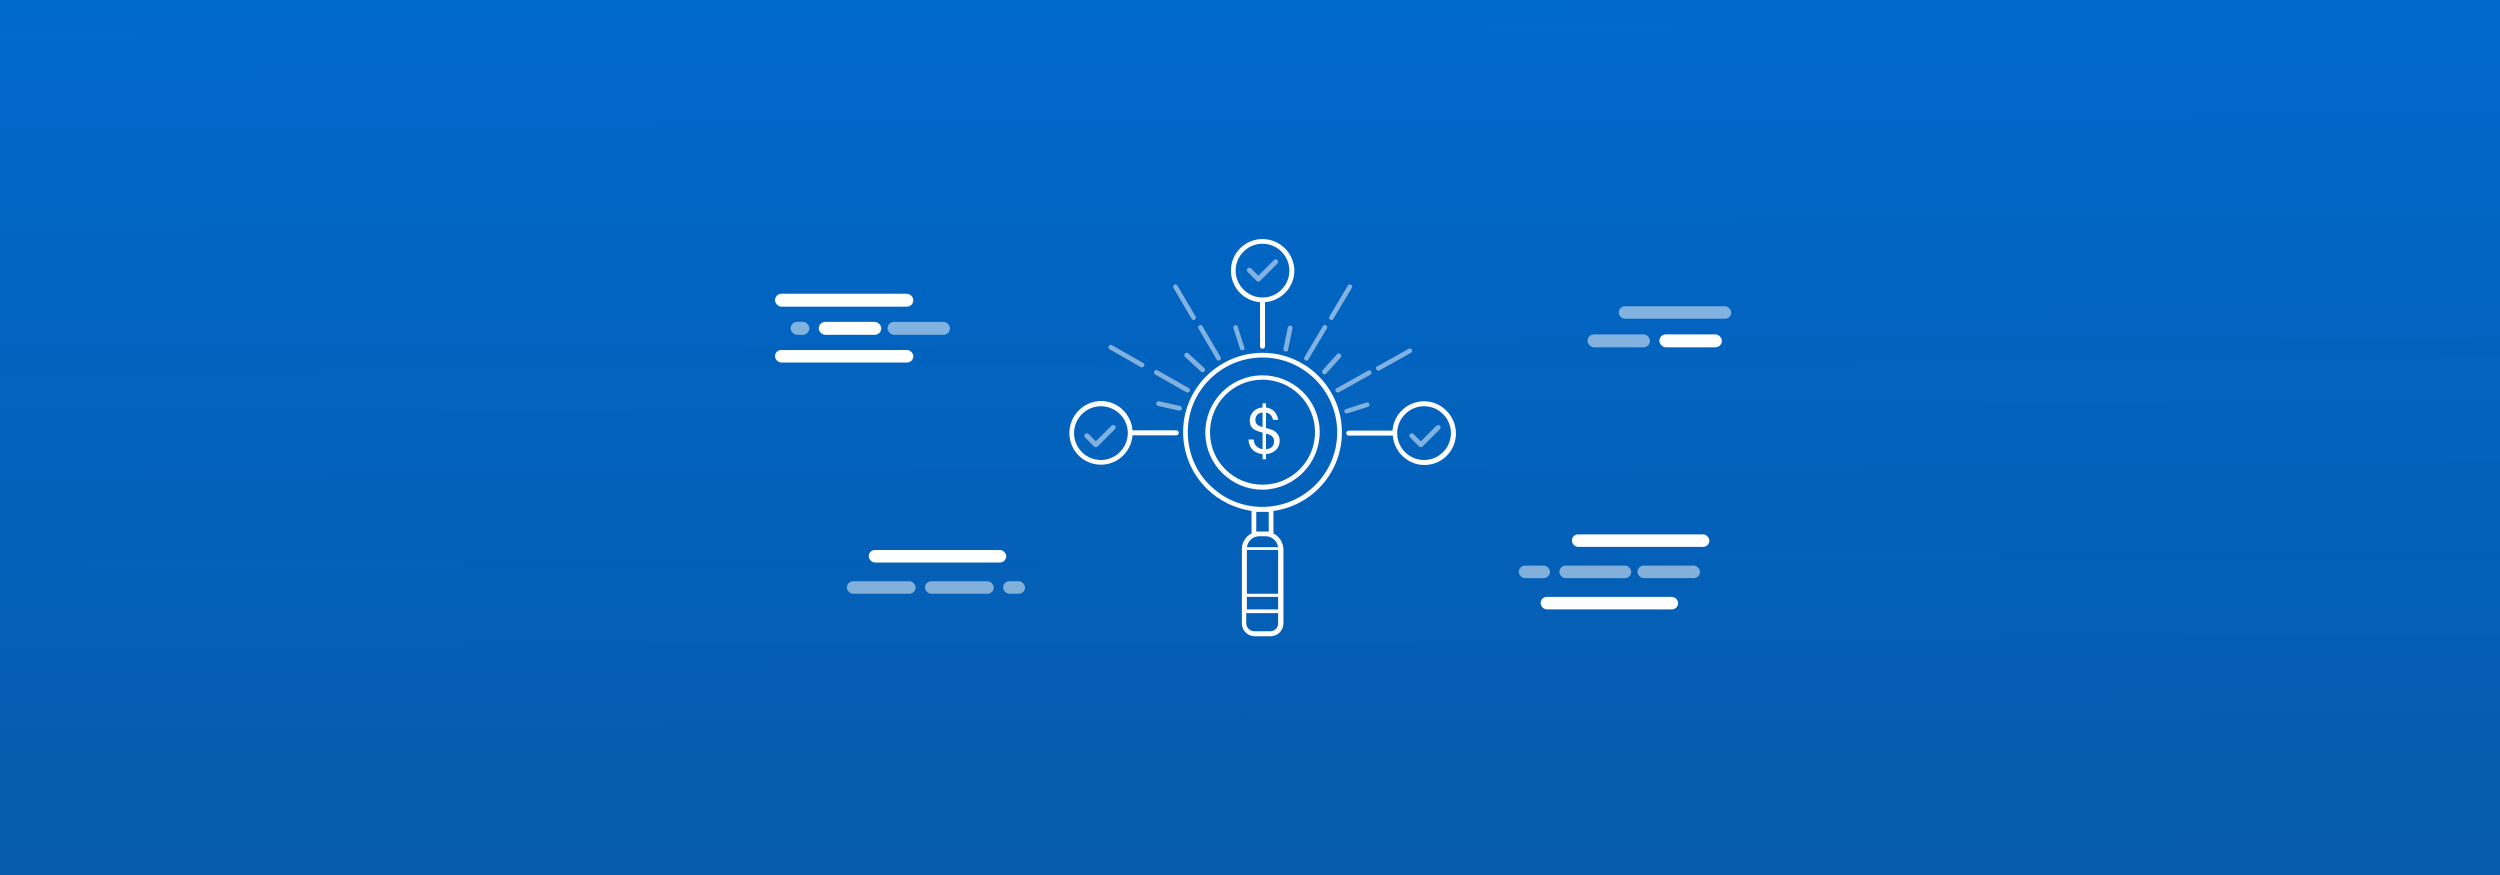 <svg xmlns="http://www.w3.org/2000/svg" xmlns:xlink="http://www.w3.org/1999/xlink" width="800" height="280" version="1.1" viewBox="0 0 800 280"><rect x="0" y="0" width="800" height="280" fill="#333333" stroke="none"/><desc>Created with Sketch.</desc><defs><linearGradient id="linearGradient-1" x1="49.25%" x2="50.75%" y1="0%" y2="100%"><stop offset="0%" stop-color="#0069CC"/><stop offset="100%" stop-color="#065BAC"/></linearGradient></defs><g id="Page-1" fill="none" fill-rule="evenodd" stroke="none" stroke-width="1"><g id="recommendations" fill-rule="nonzero"><rect id="Rectangle" width="800" height="280" x="0" y="0" fill="url(#linearGradient-1)"/><g id="Group" fill="#FFF" transform="translate(248, 94)"><g><rect id="Rectangle-3" width="44.268" height="4.138" x="0" y="0" rx="2.069"/><g id="Group-3" transform="translate(5, 9)"><rect id="Rectangle-3" width="6" height="4.138" x="0" y="0" opacity=".5" rx="2.069"/><rect id="Rectangle-3" width="20" height="4.138" x="9" y="0" rx="2.069"/><rect id="Rectangle-3" width="20" height="4.138" x="31" y="0" opacity=".5" rx="2.069"/></g><rect id="Rectangle-3" width="44.27" height="4" x="0" y="18" rx="2"/></g><g id="Rectangle-3" transform="translate(23, 82)"><rect id="Rectangle-path" width="22" height="4" x="0" y="10" opacity=".5" rx="2"/><rect id="Rectangle-path" width="22" height="4" x="25" y="10" opacity=".5" rx="2"/><rect id="Rectangle-path" width="7" height="4" x="50" y="10" opacity=".5" rx="2"/><rect id="Rectangle-path" width="44" height="4" x="7" y="0" rx="2"/></g><g id="Rectangle-3" transform="translate(260, 4)"><rect id="Rectangle-path" width="36" height="4" x="10" y="0" opacity=".5" rx="2"/><rect id="Rectangle-path" width="20" height="4.138" x="0" y="9" opacity=".5" rx="2.069"/><rect id="Rectangle-path" width="20" height="4.138" x="23" y="9" rx="2.069"/></g><g id="Rectangle-3" transform="translate(238, 77)"><rect id="Rectangle-path" width="44" height="4" x="17" y="0" rx="2"/><rect id="Rectangle-path" width="10" height="4" x="0" y="10" opacity=".5" rx="2"/><rect id="Rectangle-path" width="23" height="4" x="13" y="10" opacity=".5" rx="2"/><rect id="Rectangle-path" width="20" height="4" x="38" y="10" opacity=".5" rx="2"/><rect id="Rectangle-path" width="44" height="4" x="7" y="20" rx="2"/></g></g><g id="Group" fill="#FFF" transform="translate(342, 76)"><path id="$" d="M59.2,64.64 C59.227,65.533 59.503,66.24 60.03,66.76 C60.557,67.28 61.22,67.607 62.02,67.74 L62.02,62.44 C61.313,62.267 60.703,62.077 60.19,61.87 C59.677,61.663 59.25,61.417 58.91,61.13 C58.57,60.843 58.32,60.493 58.16,60.08 C58,59.667 57.92,59.167 57.92,58.58 C57.92,57.98 58.027,57.43 58.24,56.93 C58.453,56.43 58.743,55.997 59.11,55.63 C59.477,55.263 59.91,54.973 60.41,54.76 C60.91,54.547 61.447,54.42 62.02,54.38 L62.02,53.06 L63.12,53.06 L63.12,54.4 C64.2,54.533 65.06,54.933 65.7,55.6 C66.34,56.267 66.793,57.187 67.06,58.36 L65.36,58.36 C65.093,57.04 64.347,56.267 63.12,56.04 L63.12,60.96 L64.32,61.28 C64.587,61.347 64.9,61.463 65.26,61.63 C65.62,61.797 65.967,62.027 66.3,62.32 C66.633,62.613 66.917,62.98 67.15,63.42 C67.383,63.86 67.5,64.387 67.5,65 C67.5,65.653 67.39,66.233 67.17,66.74 C66.95,67.247 66.647,67.683 66.26,68.05 C65.873,68.417 65.413,68.707 64.88,68.92 C64.347,69.133 63.76,69.267 63.12,69.32 L63.12,70.96 L62.02,70.96 L62.02,69.32 C60.687,69.187 59.627,68.723 58.84,67.93 C58.053,67.137 57.607,66.04 57.5,64.64 L59.2,64.64 Z M63.12,67.74 C63.493,67.713 63.837,67.647 64.15,67.54 C64.463,67.433 64.737,67.277 64.97,67.07 C65.203,66.863 65.383,66.603 65.51,66.29 C65.637,65.977 65.7,65.607 65.7,65.18 C65.7,64.793 65.633,64.47 65.5,64.21 C65.367,63.95 65.187,63.727 64.96,63.54 C64.733,63.353 64.46,63.197 64.14,63.07 C63.82,62.943 63.48,62.827 63.12,62.72 L63.12,67.74 Z M62.02,55.98 C61.38,56.047 60.837,56.277 60.39,56.67 C59.943,57.063 59.72,57.64 59.72,58.4 C59.72,58.747 59.777,59.043 59.89,59.29 C60.003,59.537 60.163,59.743 60.37,59.91 C60.577,60.077 60.82,60.22 61.1,60.34 C61.38,60.46 61.687,60.567 62.02,60.66 L62.02,55.98 Z"/><path id="Shape" d="M89.1,56.3 L95.7,54.2 C96.1,54.1 96.3,53.6 96.2,53.3 C96.1,52.9 95.6,52.7 95.3,52.8 L88.7,54.9 C88.3,55 88.1,55.5 88.2,55.8 C88.3,56.1 88.6,56.3 88.9,56.3 L89.1,56.3 Z" opacity=".5"/><path id="Shape" d="M80.3,62.1 L80.3,62.1 C80.2,52 71.8,44 61.8,44.1 C51.7,44.2 43.6,52.5 43.7,62.6 C43.8,72.6 52,80.7 62,80.7 L62.2,80.7 C72.3,80.5 80.4,72.2 80.3,62.1 Z M62.2,79.1 C52.9,79.2 45.3,71.8 45.2,62.5 C45.1,53.2 52.5,45.6 61.8,45.5 L62,45.5 C71.2,45.5 78.7,52.9 78.8,62.1 C78.9,71.4 71.5,79 62.2,79.1 Z"/><path id="Shape" d="M65.5,94.7 L65.5,87.5 C78,85.8 87.6,75 87.4,62 C87.2,48.1 75.9,36.9 62,36.9 L61.7,36.9 C47.7,37.1 36.4,48.6 36.6,62.6 C36.7,69.4 39.4,75.7 44.3,80.5 C48.2,84.3 53.2,86.7 58.5,87.5 L58.5,94.7 C56.7,95.6 55.4,97.5 55.4,99.7 L55.4,123.5 C55.4,125.7 57.2,127.6 59.5,127.6 L64.6,127.6 C66.8,127.6 68.7,125.8 68.7,123.5 L68.7,99.7 C68.6,97.5 67.3,95.6 65.5,94.7 Z M38.1,62.6 C37.9,49.4 48.5,38.6 61.7,38.4 L62,38.4 C75,38.4 85.7,48.9 85.9,62 C86.1,75.2 75.5,86 62.3,86.2 C55.9,86.3 49.9,83.9 45.3,79.4 C40.7,75 38.2,69 38.1,62.6 Z M60,94.1 L60,87.8 L64,87.8 L64,94.1 L63,94.1 L61,94.1 L60,94.1 Z M61,95.6 L63,95.6 C65,95.6 66.7,97.1 67,99.1 L57,99.1 C57.3,97.1 58.9,95.6 61,95.6 Z M67,100 L67,114 L57,114 L57,100 L67,100 Z M57,115 L67,115 L67,119 L57,119 L57,115 Z M64.5,126 L59.4,126 C58,126 56.8,124.9 56.8,123.4 L56.8,120.2 L67,120.2 L67,123.4 C67.1,124.8 65.9,126 64.5,126 Z"/><path id="Shape" d="M47.3,39 C47.4,39.2 47.7,39.4 47.9,39.4 C48,39.4 48.2,39.4 48.3,39.3 C48.7,39.1 48.8,38.6 48.6,38.3 L42.8,28.4 C42.6,28 42.1,27.9 41.8,28.1 C41.4,28.3 41.3,28.8 41.5,29.1 L47.3,39 Z" opacity=".5"/><path id="Shape" d="M39.3,26 C39.4,26.2 39.7,26.4 39.9,26.4 C40,26.4 40.2,26.4 40.3,26.3 C40.7,26.1 40.8,25.6 40.6,25.3 L34.8,15.4 C34.6,15 34.1,14.9 33.8,15.1 C33.4,15.3 33.3,15.8 33.5,16.1 L39.3,26 Z" opacity=".5"/><path id="Shape" d="M27.6,43.8 L37.6,49.5 C37.7,49.6 37.8,49.6 38,49.6 C38.3,49.6 38.5,49.5 38.7,49.2 C38.9,48.8 38.8,48.4 38.4,48.2 L28.4,42.5 C28,42.3 27.6,42.4 27.4,42.8 C27.2,43.1 27.3,43.5 27.6,43.8 Z" opacity=".5"/><path id="Shape" d="M13.004,35.74 L23.004,41.44 C23.104,41.54 23.204,41.54 23.404,41.54 C23.704,41.54 23.904,41.44 24.104,41.14 C24.304,40.74 24.204,40.34 23.804,40.14 L13.804,34.44 C13.404,34.24 13.004,34.34 12.804,34.74 C12.604,35.04 12.704,35.44 13.004,35.74 Z" opacity=".5"/><path id="Shape" d="M85.4,49.2 C85.5,49.4 85.8,49.6 86.1,49.6 C86.2,49.6 86.4,49.6 86.5,49.5 L96.5,43.9 C96.9,43.7 97,43.2 96.8,42.9 C96.6,42.5 96.1,42.4 95.8,42.6 L85.8,48.2 C85.3,48.3 85.2,48.8 85.4,49.2 Z" opacity=".5"/><path id="Shape" d="M98.4,42.2 C98.5,42.4 98.8,42.6 99.1,42.6 C99.2,42.6 99.4,42.6 99.5,42.5 L109.5,36.9 C109.9,36.7 110,36.2 109.8,35.9 C109.6,35.5 109.1,35.4 108.8,35.6 L98.8,41.2 C98.3,41.3 98.2,41.8 98.4,42.2 Z" opacity=".5"/><path id="Shape" d="M75.7,39.3 C75.8,39.4 76,39.4 76.1,39.4 C76.4,39.4 76.6,39.3 76.7,39 L82.6,29.1 C82.8,28.7 82.7,28.3 82.3,28.1 C81.9,27.9 81.5,28 81.3,28.4 L75.4,38.3 C75.2,38.6 75.3,39.1 75.7,39.3 Z" opacity=".5"/><path id="Shape" d="M83.7,26.3 C83.8,26.4 84,26.4 84.1,26.4 C84.4,26.4 84.6,26.3 84.7,26 L90.6,16.1 C90.8,15.7 90.7,15.3 90.3,15.1 C89.9,14.9 89.5,15 89.3,15.4 L83.4,25.3 C83.2,25.6 83.3,26.1 83.7,26.3 Z" opacity=".5"/><path id="Shape" d="M53.2,28.1 C52.8,28.2 52.6,28.6 52.7,29 L54.8,35.6 C54.9,35.9 55.2,36.1 55.5,36.1 L55.7,36.1 C56.1,36 56.3,35.6 56.2,35.2 L54.1,28.6 C54,28.2 53.6,28 53.2,28.1 Z" opacity=".5"/><path id="Shape" d="M37.2,37.1 C36.9,37.4 36.9,37.9 37.2,38.2 L42.3,42.9 C42.4,43 42.6,43.1 42.8,43.1 C43,43.1 43.2,43 43.4,42.9 C43.7,42.6 43.7,42.1 43.4,41.8 L38.3,37.1 C38,36.8 37.5,36.8 37.2,37.1 Z" opacity=".5"/><path id="Shape" d="M35.6,53.9 L28.9,52.4 C28.5,52.3 28.1,52.6 28,53 C27.9,53.4 28.2,53.8 28.6,53.9 L35.3,55.4 L35.5,55.4 C35.8,55.4 36.2,55.2 36.2,54.8 C36.2,54.4 36,54 35.6,53.9 Z" opacity=".5"/><path id="Shape" d="M81.3,43.6 C81.4,43.7 81.6,43.8 81.8,43.8 C82,43.8 82.2,43.7 82.4,43.5 L87,38.4 C87.3,38.1 87.3,37.6 86.9,37.3 C86.6,37 86.1,37 85.8,37.4 L81.2,42.5 C81,42.8 81,43.3 81.3,43.6 Z" opacity=".5"/><path id="Shape" d="M70.1,28.8 L68.7,35.6 C68.6,36 68.9,36.4 69.3,36.5 L69.5,36.5 C69.8,36.5 70.2,36.3 70.2,35.9 L71.6,29.1 C71.7,28.7 71.4,28.3 71,28.2 C70.6,28.1 70.2,28.4 70.1,28.8 Z" opacity=".5"/><path id="Shape" d="M61.2,20.7 L61.2,34.8 C61.2,35.2 61.5,35.6 62,35.6 C62.4,35.6 62.8,35.3 62.8,34.8 L62.8,20.7 C68,20.3 72.2,15.9 72.2,10.6 C72.1,5 67.6,0.5 62,0.5 C56.4,0.5 51.9,5 51.9,10.6 C51.9,16 56,20.3 61.2,20.7 Z M62,2 C66.8,2 70.6,5.9 70.6,10.6 C70.6,15.3 66.8,19.2 62,19.2 L62,19.2 L62,19.2 C57.3,19.2 53.4,15.3 53.4,10.6 C53.4,5.9 57.2,2 62,2 Z"/><path id="Shape" d="M113.7,52.4 C108.4,52.4 104,56.5 103.6,61.8 L89.6,61.8 C89.2,61.8 88.8,62.1 88.8,62.6 C88.8,63 89.1,63.4 89.6,63.4 L103.7,63.4 C104.1,68.6 108.5,72.8 113.8,72.8 C119.4,72.8 123.9,68.3 123.9,62.7 C123.9,57.1 119.3,52.4 113.7,52.4 Z M113.7,71.2 C109,71.2 105.1,67.4 105.1,62.6 L105.1,62.6 L105.1,62.6 C105.1,57.9 109,54 113.7,54 C118.5,54 122.3,57.9 122.3,62.6 C122.3,67.3 118.5,71.2 113.7,71.2 Z"/><path id="Shape" d="M34.4,63.3 C34.8,63.3 35.2,63 35.2,62.5 C35.2,62.1 34.9,61.7 34.4,61.7 L20.4,61.7 C20,56.5 15.6,52.3 10.3,52.3 C4.7,52.4 0.2,57 0.2,62.6 C0.2,68.2 4.7,72.7 10.3,72.7 C15.6,72.7 20,68.6 20.4,63.3 L34.4,63.3 L34.4,63.3 Z M10.3,71.2 C5.5,71.2 1.7,67.3 1.7,62.6 C1.7,57.8 5.6,54 10.3,54 C15,54 18.9,57.8 18.9,62.6 L18.9,62.6 L18.9,62.6 C18.9,67.3 15,71.2 10.3,71.2 Z"/><path id="Shape" d="M60.669,14.108 C60.474,14.108 60.252,14.025 60.114,13.886 L57.229,11.001 C56.924,10.696 56.924,10.197 57.229,9.892 C57.534,9.587 58.033,9.587 58.338,9.892 L60.669,12.222 L65.662,7.229 C65.967,6.924 66.466,6.924 66.771,7.229 C67.076,7.534 67.076,8.033 66.771,8.338 L61.223,13.886 C61.057,14.025 60.863,14.108 60.669,14.108 Z" opacity=".5"/><path id="Shape" d="M8.669,67.108 C8.474,67.108 8.252,67.025 8.114,66.886 L5.229,64.001 C4.924,63.696 4.924,63.197 5.229,62.892 C5.534,62.587 6.033,62.587 6.338,62.892 L8.669,65.222 L13.662,60.229 C13.967,59.924 14.466,59.924 14.771,60.229 C15.076,60.534 15.076,61.033 14.771,61.338 L9.223,66.886 C9.057,67.025 8.863,67.108 8.669,67.108 Z" opacity=".5"/><path id="Shape" d="M112.669,67.108 C112.474,67.108 112.252,67.025 112.114,66.886 L109.229,64.001 C108.924,63.696 108.924,63.197 109.229,62.892 C109.534,62.587 110.033,62.587 110.338,62.892 L112.669,65.222 L117.662,60.229 C117.967,59.924 118.466,59.924 118.771,60.229 C119.076,60.534 119.076,61.033 118.771,61.338 L113.223,66.886 C113.057,67.025 112.863,67.108 112.669,67.108 Z" opacity=".5"/></g></g></g></svg>